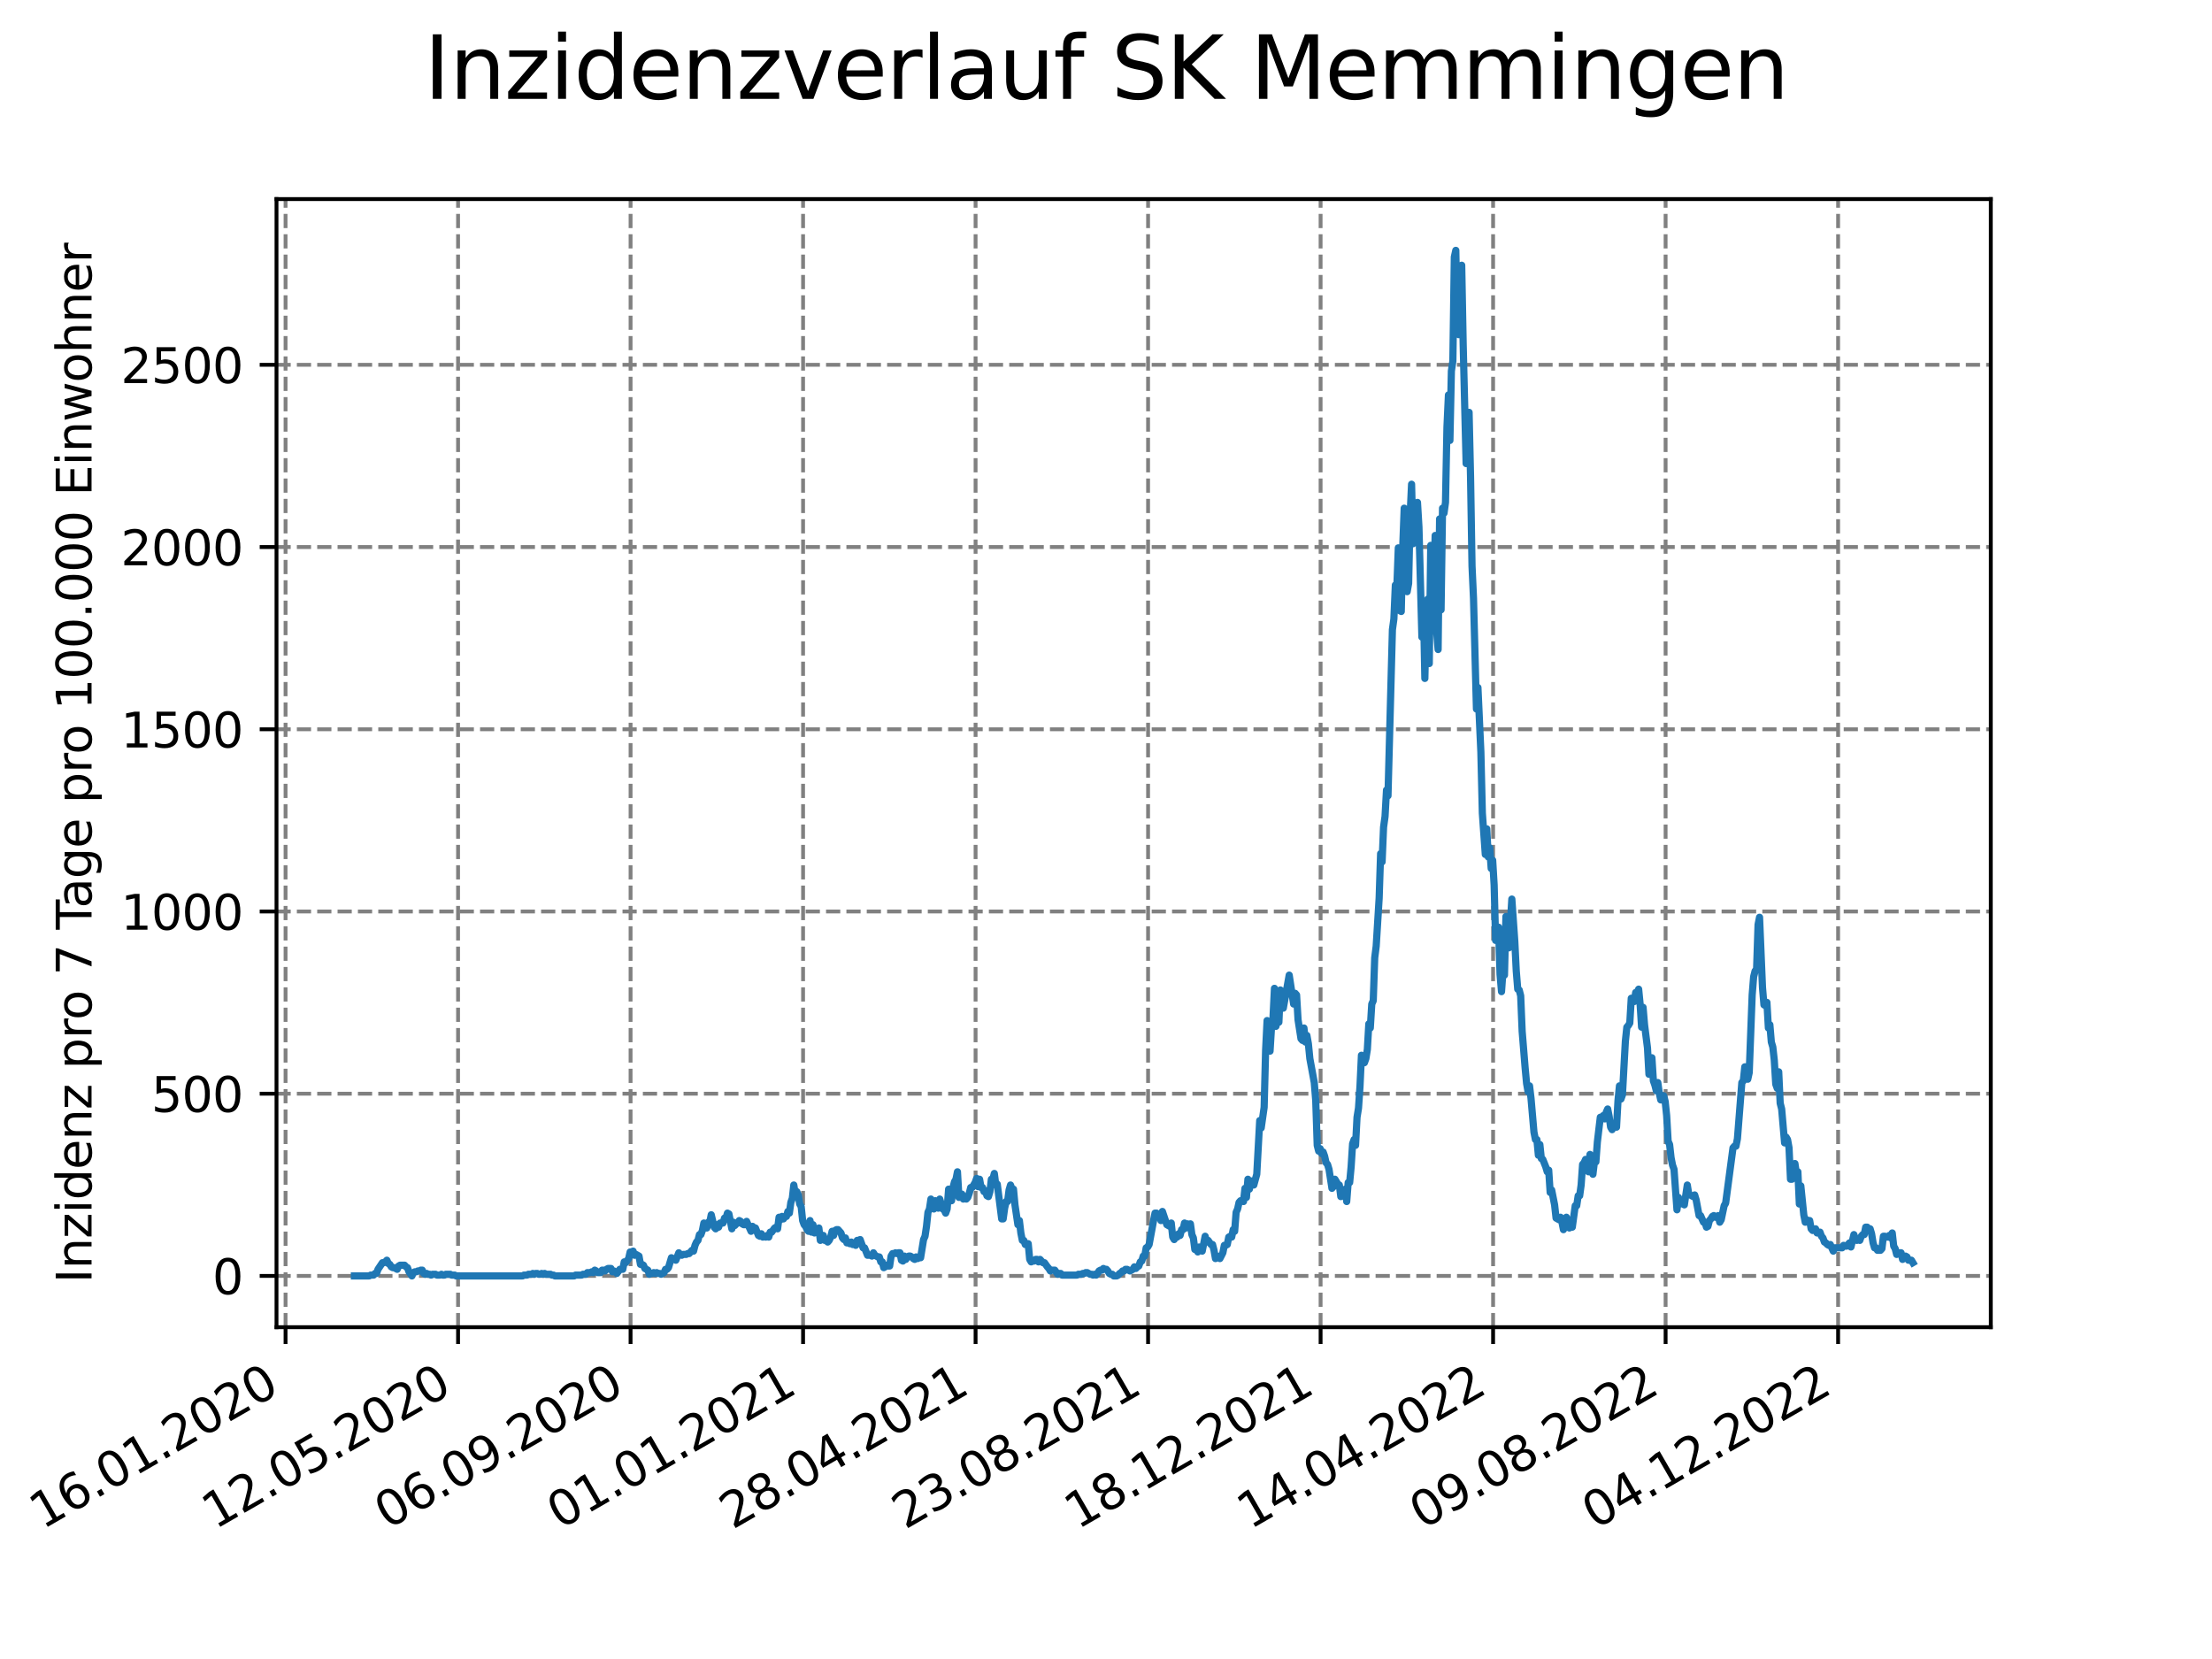 <?xml version="1.0" encoding="utf-8" standalone="no"?>
<!DOCTYPE svg PUBLIC "-//W3C//DTD SVG 1.1//EN"
  "http://www.w3.org/Graphics/SVG/1.1/DTD/svg11.dtd">
<svg xmlns:xlink="http://www.w3.org/1999/xlink" width="460.8pt" height="345.6pt" viewBox="0 0 460.8 345.6" xmlns="http://www.w3.org/2000/svg" version="1.1">
 <defs>
  <style type="text/css">*{stroke-linejoin: round; stroke-linecap: butt}</style>
 </defs>
 <g id="figure_1">
  <g id="patch_1">
   <path d="M 0 345.6 
L 460.8 345.6 
L 460.8 0 
L 0 0 
z
" style="fill: #ffffff"/>
  </g>
  <g id="axes_1">
   <g id="patch_2">
    <path d="M 57.6 276.48 
L 414.72 276.48 
L 414.72 41.472 
L 57.6 41.472 
z
" style="fill: #ffffff"/>
   </g>
   <g id="matplotlib.axis_1">
    <g id="xtick_1">
     <g id="line2d_1">
      <path d="M 59.486 276.48 
L 59.486 41.472 
" clip-path="url(#p0071dd118d)" style="fill: none; stroke-dasharray: 2.96,1.28; stroke-dashoffset: 0; stroke: #808080; stroke-width: 0.8"/>
     </g>
     <g id="line2d_2">
      <defs>
       <path id="m41c32ab7f5" d="M 0 0 
L 0 3.5 
" style="stroke: #000000; stroke-width: 0.8"/>
      </defs>
      <g>
       <use xlink:href="#m41c32ab7f5" x="59.486" y="276.48" style="stroke: #000000; stroke-width: 0.8"/>
      </g>
     </g>
     <g id="text_1">
      <!-- 16.01.2020 -->
      <g transform="translate(8.861 318.689) rotate(-30) scale(0.1 -0.1)">
       <defs>
        <path id="DejaVuSans-31" d="M 794 531 
L 1825 531 
L 1825 4091 
L 703 3866 
L 703 4441 
L 1819 4666 
L 2450 4666 
L 2450 531 
L 3481 531 
L 3481 0 
L 794 0 
L 794 531 
z
" transform="scale(0.016)"/>
        <path id="DejaVuSans-36" d="M 2113 2584 
Q 1688 2584 1439 2293 
Q 1191 2003 1191 1497 
Q 1191 994 1439 701 
Q 1688 409 2113 409 
Q 2538 409 2786 701 
Q 3034 994 3034 1497 
Q 3034 2003 2786 2293 
Q 2538 2584 2113 2584 
z
M 3366 4563 
L 3366 3988 
Q 3128 4100 2886 4159 
Q 2644 4219 2406 4219 
Q 1781 4219 1451 3797 
Q 1122 3375 1075 2522 
Q 1259 2794 1537 2939 
Q 1816 3084 2150 3084 
Q 2853 3084 3261 2657 
Q 3669 2231 3669 1497 
Q 3669 778 3244 343 
Q 2819 -91 2113 -91 
Q 1303 -91 875 529 
Q 447 1150 447 2328 
Q 447 3434 972 4092 
Q 1497 4750 2381 4750 
Q 2619 4750 2861 4703 
Q 3103 4656 3366 4563 
z
" transform="scale(0.016)"/>
        <path id="DejaVuSans-2e" d="M 684 794 
L 1344 794 
L 1344 0 
L 684 0 
L 684 794 
z
" transform="scale(0.016)"/>
        <path id="DejaVuSans-30" d="M 2034 4250 
Q 1547 4250 1301 3770 
Q 1056 3291 1056 2328 
Q 1056 1369 1301 889 
Q 1547 409 2034 409 
Q 2525 409 2770 889 
Q 3016 1369 3016 2328 
Q 3016 3291 2770 3770 
Q 2525 4250 2034 4250 
z
M 2034 4750 
Q 2819 4750 3233 4129 
Q 3647 3509 3647 2328 
Q 3647 1150 3233 529 
Q 2819 -91 2034 -91 
Q 1250 -91 836 529 
Q 422 1150 422 2328 
Q 422 3509 836 4129 
Q 1250 4750 2034 4750 
z
" transform="scale(0.016)"/>
        <path id="DejaVuSans-32" d="M 1228 531 
L 3431 531 
L 3431 0 
L 469 0 
L 469 531 
Q 828 903 1448 1529 
Q 2069 2156 2228 2338 
Q 2531 2678 2651 2914 
Q 2772 3150 2772 3378 
Q 2772 3750 2511 3984 
Q 2250 4219 1831 4219 
Q 1534 4219 1204 4116 
Q 875 4013 500 3803 
L 500 4441 
Q 881 4594 1212 4672 
Q 1544 4750 1819 4750 
Q 2544 4750 2975 4387 
Q 3406 4025 3406 3419 
Q 3406 3131 3298 2873 
Q 3191 2616 2906 2266 
Q 2828 2175 2409 1742 
Q 1991 1309 1228 531 
z
" transform="scale(0.016)"/>
       </defs>
       <use xlink:href="#DejaVuSans-31"/>
       <use xlink:href="#DejaVuSans-36" x="63.623"/>
       <use xlink:href="#DejaVuSans-2e" x="127.246"/>
       <use xlink:href="#DejaVuSans-30" x="159.033"/>
       <use xlink:href="#DejaVuSans-31" x="222.656"/>
       <use xlink:href="#DejaVuSans-2e" x="286.279"/>
       <use xlink:href="#DejaVuSans-32" x="318.066"/>
       <use xlink:href="#DejaVuSans-30" x="381.689"/>
       <use xlink:href="#DejaVuSans-32" x="445.312"/>
       <use xlink:href="#DejaVuSans-30" x="508.936"/>
      </g>
     </g>
    </g>
    <g id="xtick_2">
     <g id="line2d_3">
      <path d="M 95.423 276.48 
L 95.423 41.472 
" clip-path="url(#p0071dd118d)" style="fill: none; stroke-dasharray: 2.96,1.28; stroke-dashoffset: 0; stroke: #808080; stroke-width: 0.8"/>
     </g>
     <g id="line2d_4">
      <g>
       <use xlink:href="#m41c32ab7f5" x="95.423" y="276.48" style="stroke: #000000; stroke-width: 0.8"/>
      </g>
     </g>
     <g id="text_2">
      <!-- 12.05.2020 -->
      <g transform="translate(44.797 318.689) rotate(-30) scale(0.1 -0.1)">
       <defs>
        <path id="DejaVuSans-35" d="M 691 4666 
L 3169 4666 
L 3169 4134 
L 1269 4134 
L 1269 2991 
Q 1406 3038 1543 3061 
Q 1681 3084 1819 3084 
Q 2600 3084 3056 2656 
Q 3513 2228 3513 1497 
Q 3513 744 3044 326 
Q 2575 -91 1722 -91 
Q 1428 -91 1123 -41 
Q 819 9 494 109 
L 494 744 
Q 775 591 1075 516 
Q 1375 441 1709 441 
Q 2250 441 2565 725 
Q 2881 1009 2881 1497 
Q 2881 1984 2565 2268 
Q 2250 2553 1709 2553 
Q 1456 2553 1204 2497 
Q 953 2441 691 2322 
L 691 4666 
z
" transform="scale(0.016)"/>
       </defs>
       <use xlink:href="#DejaVuSans-31"/>
       <use xlink:href="#DejaVuSans-32" x="63.623"/>
       <use xlink:href="#DejaVuSans-2e" x="127.246"/>
       <use xlink:href="#DejaVuSans-30" x="159.033"/>
       <use xlink:href="#DejaVuSans-35" x="222.656"/>
       <use xlink:href="#DejaVuSans-2e" x="286.279"/>
       <use xlink:href="#DejaVuSans-32" x="318.066"/>
       <use xlink:href="#DejaVuSans-30" x="381.689"/>
       <use xlink:href="#DejaVuSans-32" x="445.312"/>
       <use xlink:href="#DejaVuSans-30" x="508.936"/>
      </g>
     </g>
    </g>
    <g id="xtick_3">
     <g id="line2d_5">
      <path d="M 131.359 276.48 
L 131.359 41.472 
" clip-path="url(#p0071dd118d)" style="fill: none; stroke-dasharray: 2.96,1.28; stroke-dashoffset: 0; stroke: #808080; stroke-width: 0.8"/>
     </g>
     <g id="line2d_6">
      <g>
       <use xlink:href="#m41c32ab7f5" x="131.359" y="276.48" style="stroke: #000000; stroke-width: 0.8"/>
      </g>
     </g>
     <g id="text_3">
      <!-- 06.09.2020 -->
      <g transform="translate(80.734 318.689) rotate(-30) scale(0.1 -0.1)">
       <defs>
        <path id="DejaVuSans-39" d="M 703 97 
L 703 672 
Q 941 559 1184 500 
Q 1428 441 1663 441 
Q 2288 441 2617 861 
Q 2947 1281 2994 2138 
Q 2813 1869 2534 1725 
Q 2256 1581 1919 1581 
Q 1219 1581 811 2004 
Q 403 2428 403 3163 
Q 403 3881 828 4315 
Q 1253 4750 1959 4750 
Q 2769 4750 3195 4129 
Q 3622 3509 3622 2328 
Q 3622 1225 3098 567 
Q 2575 -91 1691 -91 
Q 1453 -91 1209 -44 
Q 966 3 703 97 
z
M 1959 2075 
Q 2384 2075 2632 2365 
Q 2881 2656 2881 3163 
Q 2881 3666 2632 3958 
Q 2384 4250 1959 4250 
Q 1534 4250 1286 3958 
Q 1038 3666 1038 3163 
Q 1038 2656 1286 2365 
Q 1534 2075 1959 2075 
z
" transform="scale(0.016)"/>
       </defs>
       <use xlink:href="#DejaVuSans-30"/>
       <use xlink:href="#DejaVuSans-36" x="63.623"/>
       <use xlink:href="#DejaVuSans-2e" x="127.246"/>
       <use xlink:href="#DejaVuSans-30" x="159.033"/>
       <use xlink:href="#DejaVuSans-39" x="222.656"/>
       <use xlink:href="#DejaVuSans-2e" x="286.279"/>
       <use xlink:href="#DejaVuSans-32" x="318.066"/>
       <use xlink:href="#DejaVuSans-30" x="381.689"/>
       <use xlink:href="#DejaVuSans-32" x="445.312"/>
       <use xlink:href="#DejaVuSans-30" x="508.936"/>
      </g>
     </g>
    </g>
    <g id="xtick_4">
     <g id="line2d_7">
      <path d="M 167.295 276.48 
L 167.295 41.472 
" clip-path="url(#p0071dd118d)" style="fill: none; stroke-dasharray: 2.96,1.28; stroke-dashoffset: 0; stroke: #808080; stroke-width: 0.8"/>
     </g>
     <g id="line2d_8">
      <g>
       <use xlink:href="#m41c32ab7f5" x="167.295" y="276.48" style="stroke: #000000; stroke-width: 0.8"/>
      </g>
     </g>
     <g id="text_4">
      <!-- 01.01.2021 -->
      <g transform="translate(116.67 318.689) rotate(-30) scale(0.1 -0.1)">
       <use xlink:href="#DejaVuSans-30"/>
       <use xlink:href="#DejaVuSans-31" x="63.623"/>
       <use xlink:href="#DejaVuSans-2e" x="127.246"/>
       <use xlink:href="#DejaVuSans-30" x="159.033"/>
       <use xlink:href="#DejaVuSans-31" x="222.656"/>
       <use xlink:href="#DejaVuSans-2e" x="286.279"/>
       <use xlink:href="#DejaVuSans-32" x="318.066"/>
       <use xlink:href="#DejaVuSans-30" x="381.689"/>
       <use xlink:href="#DejaVuSans-32" x="445.312"/>
       <use xlink:href="#DejaVuSans-31" x="508.936"/>
      </g>
     </g>
    </g>
    <g id="xtick_5">
     <g id="line2d_9">
      <path d="M 203.231 276.48 
L 203.231 41.472 
" clip-path="url(#p0071dd118d)" style="fill: none; stroke-dasharray: 2.96,1.28; stroke-dashoffset: 0; stroke: #808080; stroke-width: 0.8"/>
     </g>
     <g id="line2d_10">
      <g>
       <use xlink:href="#m41c32ab7f5" x="203.231" y="276.48" style="stroke: #000000; stroke-width: 0.8"/>
      </g>
     </g>
     <g id="text_5">
      <!-- 28.04.2021 -->
      <g transform="translate(152.606 318.689) rotate(-30) scale(0.1 -0.1)">
       <defs>
        <path id="DejaVuSans-38" d="M 2034 2216 
Q 1584 2216 1326 1975 
Q 1069 1734 1069 1313 
Q 1069 891 1326 650 
Q 1584 409 2034 409 
Q 2484 409 2743 651 
Q 3003 894 3003 1313 
Q 3003 1734 2745 1975 
Q 2488 2216 2034 2216 
z
M 1403 2484 
Q 997 2584 770 2862 
Q 544 3141 544 3541 
Q 544 4100 942 4425 
Q 1341 4750 2034 4750 
Q 2731 4750 3128 4425 
Q 3525 4100 3525 3541 
Q 3525 3141 3298 2862 
Q 3072 2584 2669 2484 
Q 3125 2378 3379 2068 
Q 3634 1759 3634 1313 
Q 3634 634 3220 271 
Q 2806 -91 2034 -91 
Q 1263 -91 848 271 
Q 434 634 434 1313 
Q 434 1759 690 2068 
Q 947 2378 1403 2484 
z
M 1172 3481 
Q 1172 3119 1398 2916 
Q 1625 2713 2034 2713 
Q 2441 2713 2670 2916 
Q 2900 3119 2900 3481 
Q 2900 3844 2670 4047 
Q 2441 4250 2034 4250 
Q 1625 4250 1398 4047 
Q 1172 3844 1172 3481 
z
" transform="scale(0.016)"/>
        <path id="DejaVuSans-34" d="M 2419 4116 
L 825 1625 
L 2419 1625 
L 2419 4116 
z
M 2253 4666 
L 3047 4666 
L 3047 1625 
L 3713 1625 
L 3713 1100 
L 3047 1100 
L 3047 0 
L 2419 0 
L 2419 1100 
L 313 1100 
L 313 1709 
L 2253 4666 
z
" transform="scale(0.016)"/>
       </defs>
       <use xlink:href="#DejaVuSans-32"/>
       <use xlink:href="#DejaVuSans-38" x="63.623"/>
       <use xlink:href="#DejaVuSans-2e" x="127.246"/>
       <use xlink:href="#DejaVuSans-30" x="159.033"/>
       <use xlink:href="#DejaVuSans-34" x="222.656"/>
       <use xlink:href="#DejaVuSans-2e" x="286.279"/>
       <use xlink:href="#DejaVuSans-32" x="318.066"/>
       <use xlink:href="#DejaVuSans-30" x="381.689"/>
       <use xlink:href="#DejaVuSans-32" x="445.312"/>
       <use xlink:href="#DejaVuSans-31" x="508.936"/>
      </g>
     </g>
    </g>
    <g id="xtick_6">
     <g id="line2d_11">
      <path d="M 239.167 276.48 
L 239.167 41.472 
" clip-path="url(#p0071dd118d)" style="fill: none; stroke-dasharray: 2.96,1.28; stroke-dashoffset: 0; stroke: #808080; stroke-width: 0.8"/>
     </g>
     <g id="line2d_12">
      <g>
       <use xlink:href="#m41c32ab7f5" x="239.167" y="276.48" style="stroke: #000000; stroke-width: 0.8"/>
      </g>
     </g>
     <g id="text_6">
      <!-- 23.08.2021 -->
      <g transform="translate(188.542 318.689) rotate(-30) scale(0.1 -0.1)">
       <defs>
        <path id="DejaVuSans-33" d="M 2597 2516 
Q 3050 2419 3304 2112 
Q 3559 1806 3559 1356 
Q 3559 666 3084 287 
Q 2609 -91 1734 -91 
Q 1441 -91 1130 -33 
Q 819 25 488 141 
L 488 750 
Q 750 597 1062 519 
Q 1375 441 1716 441 
Q 2309 441 2620 675 
Q 2931 909 2931 1356 
Q 2931 1769 2642 2001 
Q 2353 2234 1838 2234 
L 1294 2234 
L 1294 2753 
L 1863 2753 
Q 2328 2753 2575 2939 
Q 2822 3125 2822 3475 
Q 2822 3834 2567 4026 
Q 2313 4219 1838 4219 
Q 1578 4219 1281 4162 
Q 984 4106 628 3988 
L 628 4550 
Q 988 4650 1302 4700 
Q 1616 4750 1894 4750 
Q 2613 4750 3031 4423 
Q 3450 4097 3450 3541 
Q 3450 3153 3228 2886 
Q 3006 2619 2597 2516 
z
" transform="scale(0.016)"/>
       </defs>
       <use xlink:href="#DejaVuSans-32"/>
       <use xlink:href="#DejaVuSans-33" x="63.623"/>
       <use xlink:href="#DejaVuSans-2e" x="127.246"/>
       <use xlink:href="#DejaVuSans-30" x="159.033"/>
       <use xlink:href="#DejaVuSans-38" x="222.656"/>
       <use xlink:href="#DejaVuSans-2e" x="286.279"/>
       <use xlink:href="#DejaVuSans-32" x="318.066"/>
       <use xlink:href="#DejaVuSans-30" x="381.689"/>
       <use xlink:href="#DejaVuSans-32" x="445.312"/>
       <use xlink:href="#DejaVuSans-31" x="508.936"/>
      </g>
     </g>
    </g>
    <g id="xtick_7">
     <g id="line2d_13">
      <path d="M 275.104 276.48 
L 275.104 41.472 
" clip-path="url(#p0071dd118d)" style="fill: none; stroke-dasharray: 2.96,1.28; stroke-dashoffset: 0; stroke: #808080; stroke-width: 0.8"/>
     </g>
     <g id="line2d_14">
      <g>
       <use xlink:href="#m41c32ab7f5" x="275.104" y="276.48" style="stroke: #000000; stroke-width: 0.8"/>
      </g>
     </g>
     <g id="text_7">
      <!-- 18.12.2021 -->
      <g transform="translate(224.478 318.689) rotate(-30) scale(0.1 -0.1)">
       <use xlink:href="#DejaVuSans-31"/>
       <use xlink:href="#DejaVuSans-38" x="63.623"/>
       <use xlink:href="#DejaVuSans-2e" x="127.246"/>
       <use xlink:href="#DejaVuSans-31" x="159.033"/>
       <use xlink:href="#DejaVuSans-32" x="222.656"/>
       <use xlink:href="#DejaVuSans-2e" x="286.279"/>
       <use xlink:href="#DejaVuSans-32" x="318.066"/>
       <use xlink:href="#DejaVuSans-30" x="381.689"/>
       <use xlink:href="#DejaVuSans-32" x="445.312"/>
       <use xlink:href="#DejaVuSans-31" x="508.936"/>
      </g>
     </g>
    </g>
    <g id="xtick_8">
     <g id="line2d_15">
      <path d="M 311.04 276.48 
L 311.04 41.472 
" clip-path="url(#p0071dd118d)" style="fill: none; stroke-dasharray: 2.96,1.28; stroke-dashoffset: 0; stroke: #808080; stroke-width: 0.8"/>
     </g>
     <g id="line2d_16">
      <g>
       <use xlink:href="#m41c32ab7f5" x="311.04" y="276.48" style="stroke: #000000; stroke-width: 0.8"/>
      </g>
     </g>
     <g id="text_8">
      <!-- 14.04.2022 -->
      <g transform="translate(260.415 318.689) rotate(-30) scale(0.1 -0.1)">
       <use xlink:href="#DejaVuSans-31"/>
       <use xlink:href="#DejaVuSans-34" x="63.623"/>
       <use xlink:href="#DejaVuSans-2e" x="127.246"/>
       <use xlink:href="#DejaVuSans-30" x="159.033"/>
       <use xlink:href="#DejaVuSans-34" x="222.656"/>
       <use xlink:href="#DejaVuSans-2e" x="286.279"/>
       <use xlink:href="#DejaVuSans-32" x="318.066"/>
       <use xlink:href="#DejaVuSans-30" x="381.689"/>
       <use xlink:href="#DejaVuSans-32" x="445.312"/>
       <use xlink:href="#DejaVuSans-32" x="508.936"/>
      </g>
     </g>
    </g>
    <g id="xtick_9">
     <g id="line2d_17">
      <path d="M 346.976 276.48 
L 346.976 41.472 
" clip-path="url(#p0071dd118d)" style="fill: none; stroke-dasharray: 2.96,1.28; stroke-dashoffset: 0; stroke: #808080; stroke-width: 0.8"/>
     </g>
     <g id="line2d_18">
      <g>
       <use xlink:href="#m41c32ab7f5" x="346.976" y="276.48" style="stroke: #000000; stroke-width: 0.8"/>
      </g>
     </g>
     <g id="text_9">
      <!-- 09.08.2022 -->
      <g transform="translate(296.351 318.689) rotate(-30) scale(0.1 -0.1)">
       <use xlink:href="#DejaVuSans-30"/>
       <use xlink:href="#DejaVuSans-39" x="63.623"/>
       <use xlink:href="#DejaVuSans-2e" x="127.246"/>
       <use xlink:href="#DejaVuSans-30" x="159.033"/>
       <use xlink:href="#DejaVuSans-38" x="222.656"/>
       <use xlink:href="#DejaVuSans-2e" x="286.279"/>
       <use xlink:href="#DejaVuSans-32" x="318.066"/>
       <use xlink:href="#DejaVuSans-30" x="381.689"/>
       <use xlink:href="#DejaVuSans-32" x="445.312"/>
       <use xlink:href="#DejaVuSans-32" x="508.936"/>
      </g>
     </g>
    </g>
    <g id="xtick_10">
     <g id="line2d_19">
      <path d="M 382.912 276.48 
L 382.912 41.472 
" clip-path="url(#p0071dd118d)" style="fill: none; stroke-dasharray: 2.96,1.28; stroke-dashoffset: 0; stroke: #808080; stroke-width: 0.8"/>
     </g>
     <g id="line2d_20">
      <g>
       <use xlink:href="#m41c32ab7f5" x="382.912" y="276.48" style="stroke: #000000; stroke-width: 0.8"/>
      </g>
     </g>
     <g id="text_10">
      <!-- 04.12.2022 -->
      <g transform="translate(332.287 318.689) rotate(-30) scale(0.1 -0.1)">
       <use xlink:href="#DejaVuSans-30"/>
       <use xlink:href="#DejaVuSans-34" x="63.623"/>
       <use xlink:href="#DejaVuSans-2e" x="127.246"/>
       <use xlink:href="#DejaVuSans-31" x="159.033"/>
       <use xlink:href="#DejaVuSans-32" x="222.656"/>
       <use xlink:href="#DejaVuSans-2e" x="286.279"/>
       <use xlink:href="#DejaVuSans-32" x="318.066"/>
       <use xlink:href="#DejaVuSans-30" x="381.689"/>
       <use xlink:href="#DejaVuSans-32" x="445.312"/>
       <use xlink:href="#DejaVuSans-32" x="508.936"/>
      </g>
     </g>
    </g>
   </g>
   <g id="matplotlib.axis_2">
    <g id="ytick_1">
     <g id="line2d_21">
      <path d="M 57.6 265.798 
L 414.72 265.798 
" clip-path="url(#p0071dd118d)" style="fill: none; stroke-dasharray: 2.96,1.28; stroke-dashoffset: 0; stroke: #808080; stroke-width: 0.8"/>
     </g>
     <g id="line2d_22">
      <defs>
       <path id="m610a115332" d="M 0 0 
L -3.5 0 
" style="stroke: #000000; stroke-width: 0.8"/>
      </defs>
      <g>
       <use xlink:href="#m610a115332" x="57.6" y="265.798" style="stroke: #000000; stroke-width: 0.8"/>
      </g>
     </g>
     <g id="text_11">
      <!-- 0 -->
      <g transform="translate(44.237 269.597) scale(0.1 -0.1)">
       <use xlink:href="#DejaVuSans-30"/>
      </g>
     </g>
    </g>
    <g id="ytick_2">
     <g id="line2d_23">
      <path d="M 57.6 227.838 
L 414.72 227.838 
" clip-path="url(#p0071dd118d)" style="fill: none; stroke-dasharray: 2.96,1.28; stroke-dashoffset: 0; stroke: #808080; stroke-width: 0.8"/>
     </g>
     <g id="line2d_24">
      <g>
       <use xlink:href="#m610a115332" x="57.6" y="227.838" style="stroke: #000000; stroke-width: 0.8"/>
      </g>
     </g>
     <g id="text_12">
      <!-- 500 -->
      <g transform="translate(31.512 231.637) scale(0.1 -0.1)">
       <use xlink:href="#DejaVuSans-35"/>
       <use xlink:href="#DejaVuSans-30" x="63.623"/>
       <use xlink:href="#DejaVuSans-30" x="127.246"/>
      </g>
     </g>
    </g>
    <g id="ytick_3">
     <g id="line2d_25">
      <path d="M 57.6 189.878 
L 414.72 189.878 
" clip-path="url(#p0071dd118d)" style="fill: none; stroke-dasharray: 2.96,1.28; stroke-dashoffset: 0; stroke: #808080; stroke-width: 0.8"/>
     </g>
     <g id="line2d_26">
      <g>
       <use xlink:href="#m610a115332" x="57.6" y="189.878" style="stroke: #000000; stroke-width: 0.8"/>
      </g>
     </g>
     <g id="text_13">
      <!-- 1000 -->
      <g transform="translate(25.15 193.677) scale(0.1 -0.1)">
       <use xlink:href="#DejaVuSans-31"/>
       <use xlink:href="#DejaVuSans-30" x="63.623"/>
       <use xlink:href="#DejaVuSans-30" x="127.246"/>
       <use xlink:href="#DejaVuSans-30" x="190.869"/>
      </g>
     </g>
    </g>
    <g id="ytick_4">
     <g id="line2d_27">
      <path d="M 57.6 151.918 
L 414.72 151.918 
" clip-path="url(#p0071dd118d)" style="fill: none; stroke-dasharray: 2.96,1.28; stroke-dashoffset: 0; stroke: #808080; stroke-width: 0.8"/>
     </g>
     <g id="line2d_28">
      <g>
       <use xlink:href="#m610a115332" x="57.6" y="151.918" style="stroke: #000000; stroke-width: 0.8"/>
      </g>
     </g>
     <g id="text_14">
      <!-- 1500 -->
      <g transform="translate(25.15 155.717) scale(0.1 -0.1)">
       <use xlink:href="#DejaVuSans-31"/>
       <use xlink:href="#DejaVuSans-35" x="63.623"/>
       <use xlink:href="#DejaVuSans-30" x="127.246"/>
       <use xlink:href="#DejaVuSans-30" x="190.869"/>
      </g>
     </g>
    </g>
    <g id="ytick_5">
     <g id="line2d_29">
      <path d="M 57.6 113.958 
L 414.72 113.958 
" clip-path="url(#p0071dd118d)" style="fill: none; stroke-dasharray: 2.96,1.28; stroke-dashoffset: 0; stroke: #808080; stroke-width: 0.8"/>
     </g>
     <g id="line2d_30">
      <g>
       <use xlink:href="#m610a115332" x="57.6" y="113.958" style="stroke: #000000; stroke-width: 0.8"/>
      </g>
     </g>
     <g id="text_15">
      <!-- 2000 -->
      <g transform="translate(25.15 117.757) scale(0.1 -0.1)">
       <use xlink:href="#DejaVuSans-32"/>
       <use xlink:href="#DejaVuSans-30" x="63.623"/>
       <use xlink:href="#DejaVuSans-30" x="127.246"/>
       <use xlink:href="#DejaVuSans-30" x="190.869"/>
      </g>
     </g>
    </g>
    <g id="ytick_6">
     <g id="line2d_31">
      <path d="M 57.6 75.998 
L 414.72 75.998 
" clip-path="url(#p0071dd118d)" style="fill: none; stroke-dasharray: 2.96,1.28; stroke-dashoffset: 0; stroke: #808080; stroke-width: 0.8"/>
     </g>
     <g id="line2d_32">
      <g>
       <use xlink:href="#m610a115332" x="57.6" y="75.998" style="stroke: #000000; stroke-width: 0.8"/>
      </g>
     </g>
     <g id="text_16">
      <!-- 2500 -->
      <g transform="translate(25.15 79.797) scale(0.1 -0.1)">
       <use xlink:href="#DejaVuSans-32"/>
       <use xlink:href="#DejaVuSans-35" x="63.623"/>
       <use xlink:href="#DejaVuSans-30" x="127.246"/>
       <use xlink:href="#DejaVuSans-30" x="190.869"/>
      </g>
     </g>
    </g>
    <g id="text_17">
     <!-- Inzidenz pro 7 Tage pro 100.000 Einwohner -->
     <g transform="translate(19.07 267.301) rotate(-90) scale(0.1 -0.1)">
      <defs>
       <path id="DejaVuSans-49" d="M 628 4666 
L 1259 4666 
L 1259 0 
L 628 0 
L 628 4666 
z
" transform="scale(0.016)"/>
       <path id="DejaVuSans-6e" d="M 3513 2113 
L 3513 0 
L 2938 0 
L 2938 2094 
Q 2938 2591 2744 2837 
Q 2550 3084 2163 3084 
Q 1697 3084 1428 2787 
Q 1159 2491 1159 1978 
L 1159 0 
L 581 0 
L 581 3500 
L 1159 3500 
L 1159 2956 
Q 1366 3272 1645 3428 
Q 1925 3584 2291 3584 
Q 2894 3584 3203 3211 
Q 3513 2838 3513 2113 
z
" transform="scale(0.016)"/>
       <path id="DejaVuSans-7a" d="M 353 3500 
L 3084 3500 
L 3084 2975 
L 922 459 
L 3084 459 
L 3084 0 
L 275 0 
L 275 525 
L 2438 3041 
L 353 3041 
L 353 3500 
z
" transform="scale(0.016)"/>
       <path id="DejaVuSans-69" d="M 603 3500 
L 1178 3500 
L 1178 0 
L 603 0 
L 603 3500 
z
M 603 4863 
L 1178 4863 
L 1178 4134 
L 603 4134 
L 603 4863 
z
" transform="scale(0.016)"/>
       <path id="DejaVuSans-64" d="M 2906 2969 
L 2906 4863 
L 3481 4863 
L 3481 0 
L 2906 0 
L 2906 525 
Q 2725 213 2448 61 
Q 2172 -91 1784 -91 
Q 1150 -91 751 415 
Q 353 922 353 1747 
Q 353 2572 751 3078 
Q 1150 3584 1784 3584 
Q 2172 3584 2448 3432 
Q 2725 3281 2906 2969 
z
M 947 1747 
Q 947 1113 1208 752 
Q 1469 391 1925 391 
Q 2381 391 2643 752 
Q 2906 1113 2906 1747 
Q 2906 2381 2643 2742 
Q 2381 3103 1925 3103 
Q 1469 3103 1208 2742 
Q 947 2381 947 1747 
z
" transform="scale(0.016)"/>
       <path id="DejaVuSans-65" d="M 3597 1894 
L 3597 1613 
L 953 1613 
Q 991 1019 1311 708 
Q 1631 397 2203 397 
Q 2534 397 2845 478 
Q 3156 559 3463 722 
L 3463 178 
Q 3153 47 2828 -22 
Q 2503 -91 2169 -91 
Q 1331 -91 842 396 
Q 353 884 353 1716 
Q 353 2575 817 3079 
Q 1281 3584 2069 3584 
Q 2775 3584 3186 3129 
Q 3597 2675 3597 1894 
z
M 3022 2063 
Q 3016 2534 2758 2815 
Q 2500 3097 2075 3097 
Q 1594 3097 1305 2825 
Q 1016 2553 972 2059 
L 3022 2063 
z
" transform="scale(0.016)"/>
       <path id="DejaVuSans-20" transform="scale(0.016)"/>
       <path id="DejaVuSans-70" d="M 1159 525 
L 1159 -1331 
L 581 -1331 
L 581 3500 
L 1159 3500 
L 1159 2969 
Q 1341 3281 1617 3432 
Q 1894 3584 2278 3584 
Q 2916 3584 3314 3078 
Q 3713 2572 3713 1747 
Q 3713 922 3314 415 
Q 2916 -91 2278 -91 
Q 1894 -91 1617 61 
Q 1341 213 1159 525 
z
M 3116 1747 
Q 3116 2381 2855 2742 
Q 2594 3103 2138 3103 
Q 1681 3103 1420 2742 
Q 1159 2381 1159 1747 
Q 1159 1113 1420 752 
Q 1681 391 2138 391 
Q 2594 391 2855 752 
Q 3116 1113 3116 1747 
z
" transform="scale(0.016)"/>
       <path id="DejaVuSans-72" d="M 2631 2963 
Q 2534 3019 2420 3045 
Q 2306 3072 2169 3072 
Q 1681 3072 1420 2755 
Q 1159 2438 1159 1844 
L 1159 0 
L 581 0 
L 581 3500 
L 1159 3500 
L 1159 2956 
Q 1341 3275 1631 3429 
Q 1922 3584 2338 3584 
Q 2397 3584 2469 3576 
Q 2541 3569 2628 3553 
L 2631 2963 
z
" transform="scale(0.016)"/>
       <path id="DejaVuSans-6f" d="M 1959 3097 
Q 1497 3097 1228 2736 
Q 959 2375 959 1747 
Q 959 1119 1226 758 
Q 1494 397 1959 397 
Q 2419 397 2687 759 
Q 2956 1122 2956 1747 
Q 2956 2369 2687 2733 
Q 2419 3097 1959 3097 
z
M 1959 3584 
Q 2709 3584 3137 3096 
Q 3566 2609 3566 1747 
Q 3566 888 3137 398 
Q 2709 -91 1959 -91 
Q 1206 -91 779 398 
Q 353 888 353 1747 
Q 353 2609 779 3096 
Q 1206 3584 1959 3584 
z
" transform="scale(0.016)"/>
       <path id="DejaVuSans-37" d="M 525 4666 
L 3525 4666 
L 3525 4397 
L 1831 0 
L 1172 0 
L 2766 4134 
L 525 4134 
L 525 4666 
z
" transform="scale(0.016)"/>
       <path id="DejaVuSans-54" d="M -19 4666 
L 3928 4666 
L 3928 4134 
L 2272 4134 
L 2272 0 
L 1638 0 
L 1638 4134 
L -19 4134 
L -19 4666 
z
" transform="scale(0.016)"/>
       <path id="DejaVuSans-61" d="M 2194 1759 
Q 1497 1759 1228 1600 
Q 959 1441 959 1056 
Q 959 750 1161 570 
Q 1363 391 1709 391 
Q 2188 391 2477 730 
Q 2766 1069 2766 1631 
L 2766 1759 
L 2194 1759 
z
M 3341 1997 
L 3341 0 
L 2766 0 
L 2766 531 
Q 2569 213 2275 61 
Q 1981 -91 1556 -91 
Q 1019 -91 701 211 
Q 384 513 384 1019 
Q 384 1609 779 1909 
Q 1175 2209 1959 2209 
L 2766 2209 
L 2766 2266 
Q 2766 2663 2505 2880 
Q 2244 3097 1772 3097 
Q 1472 3097 1187 3025 
Q 903 2953 641 2809 
L 641 3341 
Q 956 3463 1253 3523 
Q 1550 3584 1831 3584 
Q 2591 3584 2966 3190 
Q 3341 2797 3341 1997 
z
" transform="scale(0.016)"/>
       <path id="DejaVuSans-67" d="M 2906 1791 
Q 2906 2416 2648 2759 
Q 2391 3103 1925 3103 
Q 1463 3103 1205 2759 
Q 947 2416 947 1791 
Q 947 1169 1205 825 
Q 1463 481 1925 481 
Q 2391 481 2648 825 
Q 2906 1169 2906 1791 
z
M 3481 434 
Q 3481 -459 3084 -895 
Q 2688 -1331 1869 -1331 
Q 1566 -1331 1297 -1286 
Q 1028 -1241 775 -1147 
L 775 -588 
Q 1028 -725 1275 -790 
Q 1522 -856 1778 -856 
Q 2344 -856 2625 -561 
Q 2906 -266 2906 331 
L 2906 616 
Q 2728 306 2450 153 
Q 2172 0 1784 0 
Q 1141 0 747 490 
Q 353 981 353 1791 
Q 353 2603 747 3093 
Q 1141 3584 1784 3584 
Q 2172 3584 2450 3431 
Q 2728 3278 2906 2969 
L 2906 3500 
L 3481 3500 
L 3481 434 
z
" transform="scale(0.016)"/>
       <path id="DejaVuSans-45" d="M 628 4666 
L 3578 4666 
L 3578 4134 
L 1259 4134 
L 1259 2753 
L 3481 2753 
L 3481 2222 
L 1259 2222 
L 1259 531 
L 3634 531 
L 3634 0 
L 628 0 
L 628 4666 
z
" transform="scale(0.016)"/>
       <path id="DejaVuSans-77" d="M 269 3500 
L 844 3500 
L 1563 769 
L 2278 3500 
L 2956 3500 
L 3675 769 
L 4391 3500 
L 4966 3500 
L 4050 0 
L 3372 0 
L 2619 2869 
L 1863 0 
L 1184 0 
L 269 3500 
z
" transform="scale(0.016)"/>
       <path id="DejaVuSans-68" d="M 3513 2113 
L 3513 0 
L 2938 0 
L 2938 2094 
Q 2938 2591 2744 2837 
Q 2550 3084 2163 3084 
Q 1697 3084 1428 2787 
Q 1159 2491 1159 1978 
L 1159 0 
L 581 0 
L 581 4863 
L 1159 4863 
L 1159 2956 
Q 1366 3272 1645 3428 
Q 1925 3584 2291 3584 
Q 2894 3584 3203 3211 
Q 3513 2838 3513 2113 
z
" transform="scale(0.016)"/>
      </defs>
      <use xlink:href="#DejaVuSans-49"/>
      <use xlink:href="#DejaVuSans-6e" x="29.492"/>
      <use xlink:href="#DejaVuSans-7a" x="92.871"/>
      <use xlink:href="#DejaVuSans-69" x="145.361"/>
      <use xlink:href="#DejaVuSans-64" x="173.145"/>
      <use xlink:href="#DejaVuSans-65" x="236.621"/>
      <use xlink:href="#DejaVuSans-6e" x="298.145"/>
      <use xlink:href="#DejaVuSans-7a" x="361.523"/>
      <use xlink:href="#DejaVuSans-20" x="414.014"/>
      <use xlink:href="#DejaVuSans-70" x="445.801"/>
      <use xlink:href="#DejaVuSans-72" x="509.277"/>
      <use xlink:href="#DejaVuSans-6f" x="548.141"/>
      <use xlink:href="#DejaVuSans-20" x="609.322"/>
      <use xlink:href="#DejaVuSans-37" x="641.109"/>
      <use xlink:href="#DejaVuSans-20" x="704.732"/>
      <use xlink:href="#DejaVuSans-54" x="736.52"/>
      <use xlink:href="#DejaVuSans-61" x="781.104"/>
      <use xlink:href="#DejaVuSans-67" x="842.383"/>
      <use xlink:href="#DejaVuSans-65" x="905.859"/>
      <use xlink:href="#DejaVuSans-20" x="967.383"/>
      <use xlink:href="#DejaVuSans-70" x="999.17"/>
      <use xlink:href="#DejaVuSans-72" x="1062.646"/>
      <use xlink:href="#DejaVuSans-6f" x="1101.51"/>
      <use xlink:href="#DejaVuSans-20" x="1162.691"/>
      <use xlink:href="#DejaVuSans-31" x="1194.479"/>
      <use xlink:href="#DejaVuSans-30" x="1258.102"/>
      <use xlink:href="#DejaVuSans-30" x="1321.725"/>
      <use xlink:href="#DejaVuSans-2e" x="1385.348"/>
      <use xlink:href="#DejaVuSans-30" x="1417.135"/>
      <use xlink:href="#DejaVuSans-30" x="1480.758"/>
      <use xlink:href="#DejaVuSans-30" x="1544.381"/>
      <use xlink:href="#DejaVuSans-20" x="1608.004"/>
      <use xlink:href="#DejaVuSans-45" x="1639.791"/>
      <use xlink:href="#DejaVuSans-69" x="1702.975"/>
      <use xlink:href="#DejaVuSans-6e" x="1730.758"/>
      <use xlink:href="#DejaVuSans-77" x="1794.137"/>
      <use xlink:href="#DejaVuSans-6f" x="1875.924"/>
      <use xlink:href="#DejaVuSans-68" x="1937.105"/>
      <use xlink:href="#DejaVuSans-6e" x="2000.484"/>
      <use xlink:href="#DejaVuSans-65" x="2063.863"/>
      <use xlink:href="#DejaVuSans-72" x="2125.387"/>
     </g>
    </g>
   </g>
   <g id="line2d_33">
    <path d="M 73.833 265.798 
L 76.904 265.798 
L 77.211 265.626 
L 77.826 265.626 
L 78.133 265.281 
L 78.44 265.281 
L 78.747 264.421 
L 79.669 263.043 
L 79.976 263.043 
L 80.283 262.871 
L 80.59 262.527 
L 80.897 263.216 
L 81.204 263.388 
L 81.511 263.904 
L 81.819 264.076 
L 82.126 264.076 
L 82.74 264.421 
L 83.047 263.732 
L 83.354 263.56 
L 84.276 263.56 
L 84.583 263.904 
L 84.89 264.076 
L 85.197 264.937 
L 85.811 265.798 
L 86.119 265.109 
L 86.426 264.937 
L 86.733 264.937 
L 87.04 264.765 
L 87.347 264.765 
L 87.654 264.593 
L 87.961 264.593 
L 88.269 265.281 
L 88.576 265.454 
L 88.883 265.281 
L 89.19 265.454 
L 89.497 265.454 
L 89.804 265.626 
L 90.112 265.454 
L 90.726 265.454 
L 91.033 265.626 
L 91.647 265.626 
L 91.954 265.454 
L 92.262 265.626 
L 92.569 265.626 
L 92.876 265.454 
L 93.797 265.454 
L 94.104 265.626 
L 94.719 265.626 
L 95.026 265.798 
L 108.848 265.798 
L 109.155 265.626 
L 109.769 265.626 
L 110.076 265.454 
L 110.69 265.454 
L 110.998 265.281 
L 111.305 265.454 
L 111.612 265.281 
L 111.919 265.281 
L 112.226 265.454 
L 112.533 265.454 
L 112.84 265.281 
L 113.148 265.454 
L 113.455 265.281 
L 113.762 265.454 
L 114.683 265.454 
L 114.99 265.626 
L 115.298 265.626 
L 115.605 265.798 
L 119.598 265.798 
L 119.905 265.626 
L 121.133 265.626 
L 121.441 265.454 
L 122.055 265.454 
L 122.362 265.109 
L 122.976 265.109 
L 123.283 264.937 
L 123.591 265.109 
L 123.898 264.593 
L 124.205 264.765 
L 124.512 265.109 
L 125.126 265.109 
L 125.433 264.593 
L 125.741 264.593 
L 126.048 264.765 
L 126.355 264.421 
L 126.662 264.248 
L 127.276 264.248 
L 127.583 264.937 
L 127.891 264.765 
L 128.198 264.937 
L 128.505 265.281 
L 129.119 264.421 
L 129.734 264.421 
L 130.041 262.871 
L 130.348 263.043 
L 130.962 262.183 
L 131.269 260.805 
L 131.576 260.805 
L 131.884 260.633 
L 132.191 261.494 
L 132.498 261.322 
L 133.112 261.666 
L 133.419 263.388 
L 133.726 263.388 
L 134.034 263.56 
L 134.341 264.248 
L 134.955 264.593 
L 135.262 265.454 
L 135.569 265.281 
L 135.876 265.281 
L 136.184 265.109 
L 136.491 265.281 
L 136.798 265.109 
L 137.105 265.281 
L 137.412 265.281 
L 137.719 265.454 
L 138.334 265.109 
L 138.641 264.421 
L 138.948 264.421 
L 139.255 264.076 
L 139.869 262.01 
L 140.791 262.527 
L 141.405 260.977 
L 141.712 261.322 
L 142.019 261.494 
L 142.327 261.322 
L 142.941 261.322 
L 143.248 261.15 
L 143.555 261.15 
L 144.169 260.461 
L 144.477 260.633 
L 144.784 259.428 
L 145.091 258.739 
L 145.398 258.395 
L 145.705 257.19 
L 146.012 257.19 
L 146.319 256.329 
L 146.627 254.78 
L 146.934 255.469 
L 147.241 255.813 
L 147.548 254.608 
L 147.855 254.608 
L 148.162 253.058 
L 148.777 255.641 
L 149.084 255.985 
L 149.391 255.124 
L 149.698 255.641 
L 150.005 254.78 
L 150.62 254.78 
L 150.927 253.747 
L 151.234 253.747 
L 151.541 252.714 
L 151.848 252.886 
L 152.462 255.985 
L 152.77 254.608 
L 153.077 255.296 
L 153.384 254.952 
L 153.691 254.78 
L 153.998 254.263 
L 154.305 254.436 
L 154.612 254.952 
L 154.92 255.124 
L 155.227 255.124 
L 155.534 254.436 
L 156.455 256.501 
L 156.762 255.469 
L 157.07 255.813 
L 157.377 255.813 
L 157.991 257.362 
L 158.298 257.534 
L 158.605 257.018 
L 158.912 257.707 
L 159.22 257.534 
L 159.527 257.707 
L 159.834 257.362 
L 160.141 257.707 
L 160.448 256.674 
L 160.755 256.674 
L 161.37 255.813 
L 161.677 255.641 
L 161.984 255.985 
L 162.291 253.575 
L 162.598 254.091 
L 162.905 253.403 
L 163.213 253.919 
L 163.52 253.403 
L 163.827 253.403 
L 164.134 252.37 
L 164.441 252.714 
L 164.748 250.476 
L 165.055 249.615 
L 165.363 246.861 
L 165.67 248.755 
L 165.977 248.238 
L 166.284 248.927 
L 166.591 250.82 
L 166.898 251.337 
L 167.205 254.263 
L 167.513 255.124 
L 167.82 255.469 
L 168.127 256.157 
L 168.434 256.501 
L 168.741 254.263 
L 169.048 256.674 
L 169.355 255.124 
L 169.663 256.846 
L 169.97 256.157 
L 170.277 256.157 
L 170.584 255.813 
L 170.891 258.395 
L 171.198 257.707 
L 171.506 257.362 
L 171.813 258.395 
L 172.12 258.395 
L 172.427 258.739 
L 172.734 258.395 
L 173.041 257.707 
L 173.348 256.501 
L 173.656 257.362 
L 173.963 256.329 
L 174.27 256.157 
L 174.577 256.157 
L 175.191 256.846 
L 175.498 257.879 
L 175.806 258.223 
L 176.113 257.879 
L 176.42 258.912 
L 176.727 258.912 
L 177.034 259.084 
L 177.341 258.739 
L 177.648 259.256 
L 177.956 258.912 
L 178.263 259.428 
L 178.57 258.395 
L 178.877 258.395 
L 179.184 258.223 
L 179.798 259.945 
L 180.106 259.945 
L 180.72 261.494 
L 181.334 261.494 
L 181.641 261.666 
L 181.949 260.977 
L 182.256 261.494 
L 182.87 261.838 
L 183.177 261.838 
L 183.484 262.871 
L 183.791 262.871 
L 184.099 264.076 
L 184.406 263.904 
L 184.713 263.56 
L 185.02 263.732 
L 185.327 263.732 
L 185.634 261.666 
L 185.941 261.15 
L 186.249 261.15 
L 186.556 260.977 
L 186.863 261.15 
L 187.17 260.977 
L 187.477 260.977 
L 187.784 262.527 
L 188.091 262.699 
L 188.399 261.666 
L 188.706 262.355 
L 189.013 261.838 
L 189.32 261.666 
L 189.627 261.666 
L 189.934 261.838 
L 190.242 262.183 
L 190.549 262.355 
L 190.856 261.838 
L 191.163 262.183 
L 191.47 262.01 
L 191.777 262.01 
L 192.392 258.223 
L 192.699 257.534 
L 193.006 255.469 
L 193.313 252.542 
L 193.62 251.853 
L 193.927 249.787 
L 194.542 251.853 
L 194.849 250.132 
L 195.156 251.165 
L 195.463 251.681 
L 195.77 249.787 
L 196.384 251.853 
L 196.692 252.025 
L 196.999 252.714 
L 197.306 251.853 
L 197.613 247.722 
L 198.227 250.132 
L 198.534 247.377 
L 198.842 246.172 
L 199.149 245.656 
L 199.456 244.106 
L 199.763 249.443 
L 200.07 248.755 
L 200.377 248.755 
L 200.685 249.787 
L 200.992 249.271 
L 201.299 249.787 
L 201.606 249.443 
L 201.913 248.582 
L 202.22 247.377 
L 202.527 247.377 
L 203.142 246.344 
L 203.449 245.484 
L 203.756 247.205 
L 204.063 245.656 
L 204.37 247.377 
L 204.677 247.377 
L 204.985 248.238 
L 205.292 248.066 
L 205.599 249.099 
L 205.906 249.271 
L 206.213 248.238 
L 206.52 245.656 
L 206.827 245.656 
L 207.135 244.451 
L 207.442 246.861 
L 207.749 246.689 
L 208.67 253.919 
L 208.977 253.919 
L 209.285 251.681 
L 209.592 250.304 
L 209.899 250.304 
L 210.206 247.894 
L 210.513 246.861 
L 210.82 247.722 
L 211.128 247.722 
L 211.435 250.993 
L 212.049 255.124 
L 212.356 254.263 
L 212.663 256.846 
L 212.97 258.395 
L 213.278 258.395 
L 213.585 259.256 
L 213.892 259.084 
L 214.199 259.084 
L 214.506 262.355 
L 214.813 262.871 
L 215.12 262.699 
L 215.428 262.699 
L 215.735 262.355 
L 216.042 262.355 
L 216.349 262.871 
L 216.656 262.355 
L 217.27 263.043 
L 217.578 263.043 
L 218.192 263.904 
L 218.499 264.248 
L 218.806 264.765 
L 219.113 264.593 
L 219.728 264.593 
L 220.342 265.454 
L 220.649 265.281 
L 220.956 265.281 
L 221.263 265.626 
L 224.335 265.626 
L 224.642 265.454 
L 225.256 265.454 
L 225.563 265.281 
L 225.871 265.281 
L 226.178 265.109 
L 226.485 265.109 
L 227.099 265.454 
L 227.406 265.454 
L 227.713 265.626 
L 228.021 265.454 
L 228.328 265.626 
L 228.635 265.281 
L 228.942 264.765 
L 229.249 264.593 
L 229.556 264.593 
L 229.863 264.248 
L 230.171 264.421 
L 230.478 264.421 
L 230.785 264.765 
L 231.092 265.281 
L 231.399 265.454 
L 231.706 265.454 
L 232.014 265.798 
L 232.628 265.798 
L 232.935 265.626 
L 233.242 265.281 
L 233.549 265.109 
L 233.856 264.765 
L 234.164 264.765 
L 234.471 264.421 
L 234.778 264.421 
L 235.392 264.765 
L 236.006 264.421 
L 236.314 263.904 
L 236.621 264.248 
L 236.928 263.904 
L 237.235 263.732 
L 237.542 262.871 
L 237.849 262.699 
L 238.156 261.666 
L 238.464 261.666 
L 238.771 259.945 
L 239.078 259.772 
L 239.385 259.256 
L 240.306 254.263 
L 240.614 252.714 
L 240.921 252.714 
L 241.228 253.058 
L 241.535 252.886 
L 241.842 254.263 
L 242.149 252.37 
L 243.071 255.124 
L 243.685 255.469 
L 243.992 254.78 
L 244.299 257.707 
L 244.607 258.223 
L 244.914 257.534 
L 245.221 257.707 
L 245.528 257.018 
L 245.835 257.362 
L 246.142 256.157 
L 246.449 256.157 
L 246.757 254.78 
L 247.064 255.813 
L 247.371 254.952 
L 247.678 255.469 
L 247.985 254.952 
L 248.292 257.19 
L 248.599 257.879 
L 248.907 260.289 
L 249.214 259.772 
L 249.521 260.805 
L 249.828 259.772 
L 250.135 260.117 
L 250.442 260.633 
L 251.057 257.534 
L 251.364 258.739 
L 251.671 258.395 
L 252.285 259.256 
L 252.592 259.256 
L 252.9 260.461 
L 253.207 262.183 
L 253.514 261.666 
L 253.821 261.838 
L 254.128 262.183 
L 254.742 260.977 
L 255.05 259.428 
L 255.357 259.428 
L 255.664 259.256 
L 255.971 257.707 
L 256.278 257.534 
L 256.585 257.707 
L 256.892 256.157 
L 257.2 256.501 
L 257.507 252.542 
L 257.814 251.853 
L 258.121 250.476 
L 258.428 250.132 
L 258.735 250.132 
L 259.042 250.304 
L 259.35 247.549 
L 259.657 249.443 
L 259.964 245.656 
L 260.271 247.722 
L 260.578 246.172 
L 260.885 246 
L 261.192 246.861 
L 261.807 244.623 
L 262.421 233.433 
L 262.728 234.982 
L 263.343 230.678 
L 263.65 218.8 
L 263.957 212.602 
L 264.571 218.972 
L 264.878 213.979 
L 265.185 212.086 
L 265.493 205.888 
L 265.8 213.807 
L 266.107 212.43 
L 266.414 212.946 
L 266.721 206.232 
L 267.335 210.02 
L 268.564 203.134 
L 269.485 209.159 
L 269.793 206.921 
L 270.1 207.265 
L 270.407 212.43 
L 271.021 216.389 
L 271.328 216.734 
L 271.635 214.151 
L 271.943 217.078 
L 272.25 215.701 
L 272.557 217.422 
L 272.864 220.521 
L 273.786 225.514 
L 274.093 229.301 
L 274.4 238.597 
L 274.707 239.803 
L 275.014 239.286 
L 275.321 240.319 
L 275.628 239.975 
L 275.936 240.835 
L 276.243 242.213 
L 276.55 242.557 
L 276.857 243.59 
L 277.471 247.549 
L 277.778 247.205 
L 278.086 245.656 
L 278.7 246.689 
L 279.007 246.861 
L 279.314 249.271 
L 279.621 248.582 
L 279.928 248.755 
L 280.236 247.722 
L 280.543 250.304 
L 280.85 246.344 
L 281.157 246.344 
L 281.464 243.073 
L 281.771 238.253 
L 282.079 237.392 
L 282.386 238.597 
L 282.693 232.744 
L 283 230.85 
L 283.307 226.374 
L 283.614 219.833 
L 283.921 221.382 
L 284.229 221.382 
L 284.536 220.521 
L 284.843 218.628 
L 285.15 213.291 
L 285.457 214.151 
L 285.764 209.159 
L 286.071 208.47 
L 286.379 199.518 
L 286.686 197.108 
L 287.3 187.123 
L 287.607 177.827 
L 287.914 179.548 
L 288.221 172.318 
L 288.529 170.08 
L 288.836 164.571 
L 289.143 165.776 
L 290.064 131.173 
L 290.371 128.935 
L 290.679 121.877 
L 290.986 122.393 
L 291.293 114.13 
L 291.6 127.214 
L 291.907 127.386 
L 292.214 113.958 
L 292.522 105.866 
L 292.829 116.712 
L 293.136 123.254 
L 293.443 121.532 
L 293.75 107.416 
L 294.057 100.874 
L 294.364 113.269 
L 294.672 109.137 
L 294.979 110.17 
L 295.286 104.661 
L 295.593 109.826 
L 296.207 132.722 
L 296.514 125.836 
L 296.822 141.33 
L 297.129 127.558 
L 297.436 124.803 
L 297.743 138.231 
L 298.05 113.613 
L 298.357 116.712 
L 298.664 124.631 
L 298.972 111.547 
L 299.279 131.517 
L 299.586 135.305 
L 299.893 108.104 
L 300.2 127.041 
L 300.507 105.866 
L 300.814 106.899 
L 301.122 104.661 
L 301.429 88.995 
L 301.736 82.281 
L 302.043 91.75 
L 302.35 77.289 
L 302.657 75.223 
L 302.965 53.531 
L 303.272 52.154 
L 303.579 68.337 
L 303.886 69.714 
L 304.193 55.425 
L 304.5 55.253 
L 304.807 71.78 
L 305.422 96.57 
L 306.036 85.896 
L 306.343 99.324 
L 306.65 117.917 
L 306.957 124.631 
L 307.572 147.7 
L 307.879 143.224 
L 308.493 156.652 
L 308.8 169.391 
L 309.415 177.999 
L 309.722 172.662 
L 310.029 178.516 
L 310.336 176.622 
L 310.643 180.926 
L 310.95 179.204 
L 311.257 184.369 
L 311.565 195.903 
L 311.872 193.837 
L 312.179 193.149 
L 312.486 202.961 
L 312.793 206.577 
L 313.1 202.273 
L 313.408 203.134 
L 313.715 190.911 
L 314.022 192.632 
L 314.329 197.453 
L 314.943 187.295 
L 315.558 196.075 
L 315.865 202.273 
L 316.172 206.06 
L 316.479 206.232 
L 316.786 207.437 
L 317.093 214.84 
L 317.708 222.415 
L 318.015 225.686 
L 318.322 227.407 
L 318.629 226.202 
L 318.936 228.785 
L 319.55 235.843 
L 319.858 237.392 
L 320.165 237.392 
L 320.472 240.663 
L 320.779 238.425 
L 321.086 241.352 
L 321.393 241.524 
L 322.008 243.073 
L 322.315 244.106 
L 322.622 243.762 
L 322.929 248.41 
L 323.236 247.894 
L 323.851 250.993 
L 324.158 253.747 
L 324.772 254.091 
L 325.079 253.575 
L 325.386 254.608 
L 325.693 256.157 
L 326.001 255.469 
L 326.308 253.575 
L 326.615 254.263 
L 326.922 255.813 
L 327.229 255.641 
L 327.536 255.641 
L 328.151 251.165 
L 328.458 251.165 
L 328.765 249.099 
L 329.072 249.099 
L 329.379 246.861 
L 329.686 242.557 
L 329.993 242.213 
L 330.301 241.524 
L 330.608 243.246 
L 330.915 244.106 
L 331.222 240.491 
L 331.836 244.623 
L 332.143 242.041 
L 332.451 242.041 
L 332.758 237.909 
L 333.372 232.744 
L 333.679 232.744 
L 333.986 232.4 
L 334.294 233.088 
L 334.601 231.711 
L 334.908 231.023 
L 335.215 232.572 
L 335.522 234.81 
L 335.829 235.326 
L 336.136 234.294 
L 336.444 234.294 
L 336.751 234.81 
L 337.058 229.301 
L 337.365 226.202 
L 337.672 228.957 
L 337.979 228.096 
L 338.594 216.906 
L 338.901 213.979 
L 339.208 213.635 
L 339.515 213.119 
L 339.822 207.954 
L 340.129 208.126 
L 340.436 208.643 
L 340.744 206.749 
L 341.051 206.749 
L 341.358 206.06 
L 341.665 209.159 
L 341.972 213.979 
L 342.279 209.848 
L 342.586 213.463 
L 343.201 218.283 
L 343.508 223.792 
L 344.122 220.349 
L 344.429 225.169 
L 344.737 226.03 
L 345.044 227.235 
L 345.351 225.514 
L 345.658 227.752 
L 345.965 229.129 
L 346.272 229.129 
L 346.579 228.268 
L 346.887 229.473 
L 347.194 232.4 
L 347.501 237.737 
L 347.808 238.425 
L 348.115 241.18 
L 348.422 242.729 
L 348.729 243.59 
L 349.344 252.025 
L 349.651 249.443 
L 349.958 250.82 
L 350.265 250.304 
L 350.572 250.82 
L 350.879 250.993 
L 351.494 246.861 
L 351.801 248.755 
L 352.722 249.271 
L 353.029 248.927 
L 353.337 249.96 
L 353.951 253.231 
L 354.258 253.231 
L 354.872 254.608 
L 355.18 254.608 
L 355.487 255.641 
L 355.794 255.469 
L 356.101 254.263 
L 356.408 253.919 
L 356.715 253.403 
L 357.022 253.231 
L 357.33 253.575 
L 357.637 253.575 
L 357.944 253.231 
L 358.251 254.608 
L 358.558 254.091 
L 359.172 251.165 
L 359.48 250.648 
L 361.015 239.114 
L 361.322 238.77 
L 361.63 238.77 
L 361.937 237.22 
L 362.858 225.514 
L 363.165 225.169 
L 363.472 222.243 
L 363.78 222.243 
L 364.087 224.825 
L 364.394 223.448 
L 365.008 207.265 
L 365.315 203.478 
L 365.623 202.273 
L 365.93 201.929 
L 366.237 192.632 
L 366.544 191.083 
L 367.158 205.716 
L 367.465 209.331 
L 367.773 209.503 
L 368.08 208.815 
L 368.387 214.151 
L 368.694 213.463 
L 369.001 217.078 
L 369.308 218.111 
L 369.615 220.866 
L 369.923 225.858 
L 370.23 226.719 
L 370.537 223.276 
L 370.844 229.818 
L 371.151 231.023 
L 371.765 238.081 
L 372.073 236.876 
L 372.38 237.392 
L 372.687 239.114 
L 372.994 245.656 
L 373.301 245.656 
L 373.608 244.623 
L 373.916 242.385 
L 374.223 244.451 
L 374.53 244.106 
L 374.837 250.82 
L 375.144 247.033 
L 375.758 253.058 
L 376.066 254.608 
L 376.373 254.091 
L 376.68 254.436 
L 376.987 254.263 
L 377.294 255.985 
L 377.601 256.329 
L 378.216 255.985 
L 378.523 256.846 
L 378.83 256.846 
L 379.137 256.674 
L 379.444 257.534 
L 379.751 257.879 
L 380.058 258.739 
L 380.366 258.912 
L 380.673 259.256 
L 380.98 259.428 
L 381.287 259.256 
L 381.901 260.633 
L 382.208 259.945 
L 383.744 259.945 
L 384.051 259.428 
L 384.359 259.6 
L 384.666 259.6 
L 385.28 258.912 
L 385.587 259.772 
L 386.201 257.19 
L 386.509 258.223 
L 386.816 258.395 
L 387.123 258.223 
L 387.43 258.395 
L 387.737 257.534 
L 388.044 257.19 
L 388.351 257.19 
L 388.659 255.641 
L 388.966 255.641 
L 389.273 256.329 
L 389.58 255.985 
L 389.887 257.018 
L 390.194 258.912 
L 390.501 259.945 
L 390.809 259.945 
L 391.116 260.461 
L 391.73 260.461 
L 392.037 260.117 
L 392.344 257.534 
L 392.651 257.534 
L 392.959 257.707 
L 393.266 257.707 
L 393.573 257.362 
L 393.88 257.879 
L 394.187 256.846 
L 394.494 259.6 
L 394.802 260.117 
L 395.109 261.322 
L 395.416 260.977 
L 396.03 260.977 
L 396.337 262.355 
L 396.952 261.666 
L 397.259 261.838 
L 397.566 262.527 
L 398.18 262.527 
L 398.487 263.043 
L 398.487 263.043 
" clip-path="url(#p0071dd118d)" style="fill: none; stroke: #1f77b4; stroke-width: 1.5; stroke-linecap: square"/>
   </g>
   <g id="patch_3">
    <path d="M 57.6 276.48 
L 57.6 41.472 
" style="fill: none; stroke: #000000; stroke-width: 0.8; stroke-linejoin: miter; stroke-linecap: square"/>
   </g>
   <g id="patch_4">
    <path d="M 414.72 276.48 
L 414.72 41.472 
" style="fill: none; stroke: #000000; stroke-width: 0.8; stroke-linejoin: miter; stroke-linecap: square"/>
   </g>
   <g id="patch_5">
    <path d="M 57.6 276.48 
L 414.72 276.48 
" style="fill: none; stroke: #000000; stroke-width: 0.8; stroke-linejoin: miter; stroke-linecap: square"/>
   </g>
   <g id="patch_6">
    <path d="M 57.6 41.472 
L 414.72 41.472 
" style="fill: none; stroke: #000000; stroke-width: 0.8; stroke-linejoin: miter; stroke-linecap: square"/>
   </g>
  </g>
  <g id="text_18">
   <!-- Inzidenzverlauf SK Memmingen -->
   <g transform="translate(88.355 20.589) scale(0.18 -0.18)">
    <defs>
     <path id="DejaVuSans-76" d="M 191 3500 
L 800 3500 
L 1894 563 
L 2988 3500 
L 3597 3500 
L 2284 0 
L 1503 0 
L 191 3500 
z
" transform="scale(0.016)"/>
     <path id="DejaVuSans-6c" d="M 603 4863 
L 1178 4863 
L 1178 0 
L 603 0 
L 603 4863 
z
" transform="scale(0.016)"/>
     <path id="DejaVuSans-75" d="M 544 1381 
L 544 3500 
L 1119 3500 
L 1119 1403 
Q 1119 906 1312 657 
Q 1506 409 1894 409 
Q 2359 409 2629 706 
Q 2900 1003 2900 1516 
L 2900 3500 
L 3475 3500 
L 3475 0 
L 2900 0 
L 2900 538 
Q 2691 219 2414 64 
Q 2138 -91 1772 -91 
Q 1169 -91 856 284 
Q 544 659 544 1381 
z
M 1991 3584 
L 1991 3584 
z
" transform="scale(0.016)"/>
     <path id="DejaVuSans-66" d="M 2375 4863 
L 2375 4384 
L 1825 4384 
Q 1516 4384 1395 4259 
Q 1275 4134 1275 3809 
L 1275 3500 
L 2222 3500 
L 2222 3053 
L 1275 3053 
L 1275 0 
L 697 0 
L 697 3053 
L 147 3053 
L 147 3500 
L 697 3500 
L 697 3744 
Q 697 4328 969 4595 
Q 1241 4863 1831 4863 
L 2375 4863 
z
" transform="scale(0.016)"/>
     <path id="DejaVuSans-53" d="M 3425 4513 
L 3425 3897 
Q 3066 4069 2747 4153 
Q 2428 4238 2131 4238 
Q 1616 4238 1336 4038 
Q 1056 3838 1056 3469 
Q 1056 3159 1242 3001 
Q 1428 2844 1947 2747 
L 2328 2669 
Q 3034 2534 3370 2195 
Q 3706 1856 3706 1288 
Q 3706 609 3251 259 
Q 2797 -91 1919 -91 
Q 1588 -91 1214 -16 
Q 841 59 441 206 
L 441 856 
Q 825 641 1194 531 
Q 1563 422 1919 422 
Q 2459 422 2753 634 
Q 3047 847 3047 1241 
Q 3047 1584 2836 1778 
Q 2625 1972 2144 2069 
L 1759 2144 
Q 1053 2284 737 2584 
Q 422 2884 422 3419 
Q 422 4038 858 4394 
Q 1294 4750 2059 4750 
Q 2388 4750 2728 4690 
Q 3069 4631 3425 4513 
z
" transform="scale(0.016)"/>
     <path id="DejaVuSans-4b" d="M 628 4666 
L 1259 4666 
L 1259 2694 
L 3353 4666 
L 4166 4666 
L 1850 2491 
L 4331 0 
L 3500 0 
L 1259 2247 
L 1259 0 
L 628 0 
L 628 4666 
z
" transform="scale(0.016)"/>
     <path id="DejaVuSans-4d" d="M 628 4666 
L 1569 4666 
L 2759 1491 
L 3956 4666 
L 4897 4666 
L 4897 0 
L 4281 0 
L 4281 4097 
L 3078 897 
L 2444 897 
L 1241 4097 
L 1241 0 
L 628 0 
L 628 4666 
z
" transform="scale(0.016)"/>
     <path id="DejaVuSans-6d" d="M 3328 2828 
Q 3544 3216 3844 3400 
Q 4144 3584 4550 3584 
Q 5097 3584 5394 3201 
Q 5691 2819 5691 2113 
L 5691 0 
L 5113 0 
L 5113 2094 
Q 5113 2597 4934 2840 
Q 4756 3084 4391 3084 
Q 3944 3084 3684 2787 
Q 3425 2491 3425 1978 
L 3425 0 
L 2847 0 
L 2847 2094 
Q 2847 2600 2669 2842 
Q 2491 3084 2119 3084 
Q 1678 3084 1418 2786 
Q 1159 2488 1159 1978 
L 1159 0 
L 581 0 
L 581 3500 
L 1159 3500 
L 1159 2956 
Q 1356 3278 1631 3431 
Q 1906 3584 2284 3584 
Q 2666 3584 2933 3390 
Q 3200 3197 3328 2828 
z
" transform="scale(0.016)"/>
    </defs>
    <use xlink:href="#DejaVuSans-49"/>
    <use xlink:href="#DejaVuSans-6e" x="29.492"/>
    <use xlink:href="#DejaVuSans-7a" x="92.871"/>
    <use xlink:href="#DejaVuSans-69" x="145.361"/>
    <use xlink:href="#DejaVuSans-64" x="173.145"/>
    <use xlink:href="#DejaVuSans-65" x="236.621"/>
    <use xlink:href="#DejaVuSans-6e" x="298.145"/>
    <use xlink:href="#DejaVuSans-7a" x="361.523"/>
    <use xlink:href="#DejaVuSans-76" x="414.014"/>
    <use xlink:href="#DejaVuSans-65" x="473.193"/>
    <use xlink:href="#DejaVuSans-72" x="534.717"/>
    <use xlink:href="#DejaVuSans-6c" x="575.83"/>
    <use xlink:href="#DejaVuSans-61" x="603.613"/>
    <use xlink:href="#DejaVuSans-75" x="664.893"/>
    <use xlink:href="#DejaVuSans-66" x="728.271"/>
    <use xlink:href="#DejaVuSans-20" x="763.477"/>
    <use xlink:href="#DejaVuSans-53" x="795.264"/>
    <use xlink:href="#DejaVuSans-4b" x="858.74"/>
    <use xlink:href="#DejaVuSans-20" x="924.316"/>
    <use xlink:href="#DejaVuSans-4d" x="956.104"/>
    <use xlink:href="#DejaVuSans-65" x="1042.383"/>
    <use xlink:href="#DejaVuSans-6d" x="1103.906"/>
    <use xlink:href="#DejaVuSans-6d" x="1201.318"/>
    <use xlink:href="#DejaVuSans-69" x="1298.73"/>
    <use xlink:href="#DejaVuSans-6e" x="1326.514"/>
    <use xlink:href="#DejaVuSans-67" x="1389.893"/>
    <use xlink:href="#DejaVuSans-65" x="1453.369"/>
    <use xlink:href="#DejaVuSans-6e" x="1514.893"/>
   </g>
  </g>
 </g>
 <defs>
  <clipPath id="p0071dd118d">
   <rect x="57.6" y="41.472" width="357.12" height="235.008"/>
  </clipPath>
 </defs>
</svg>
